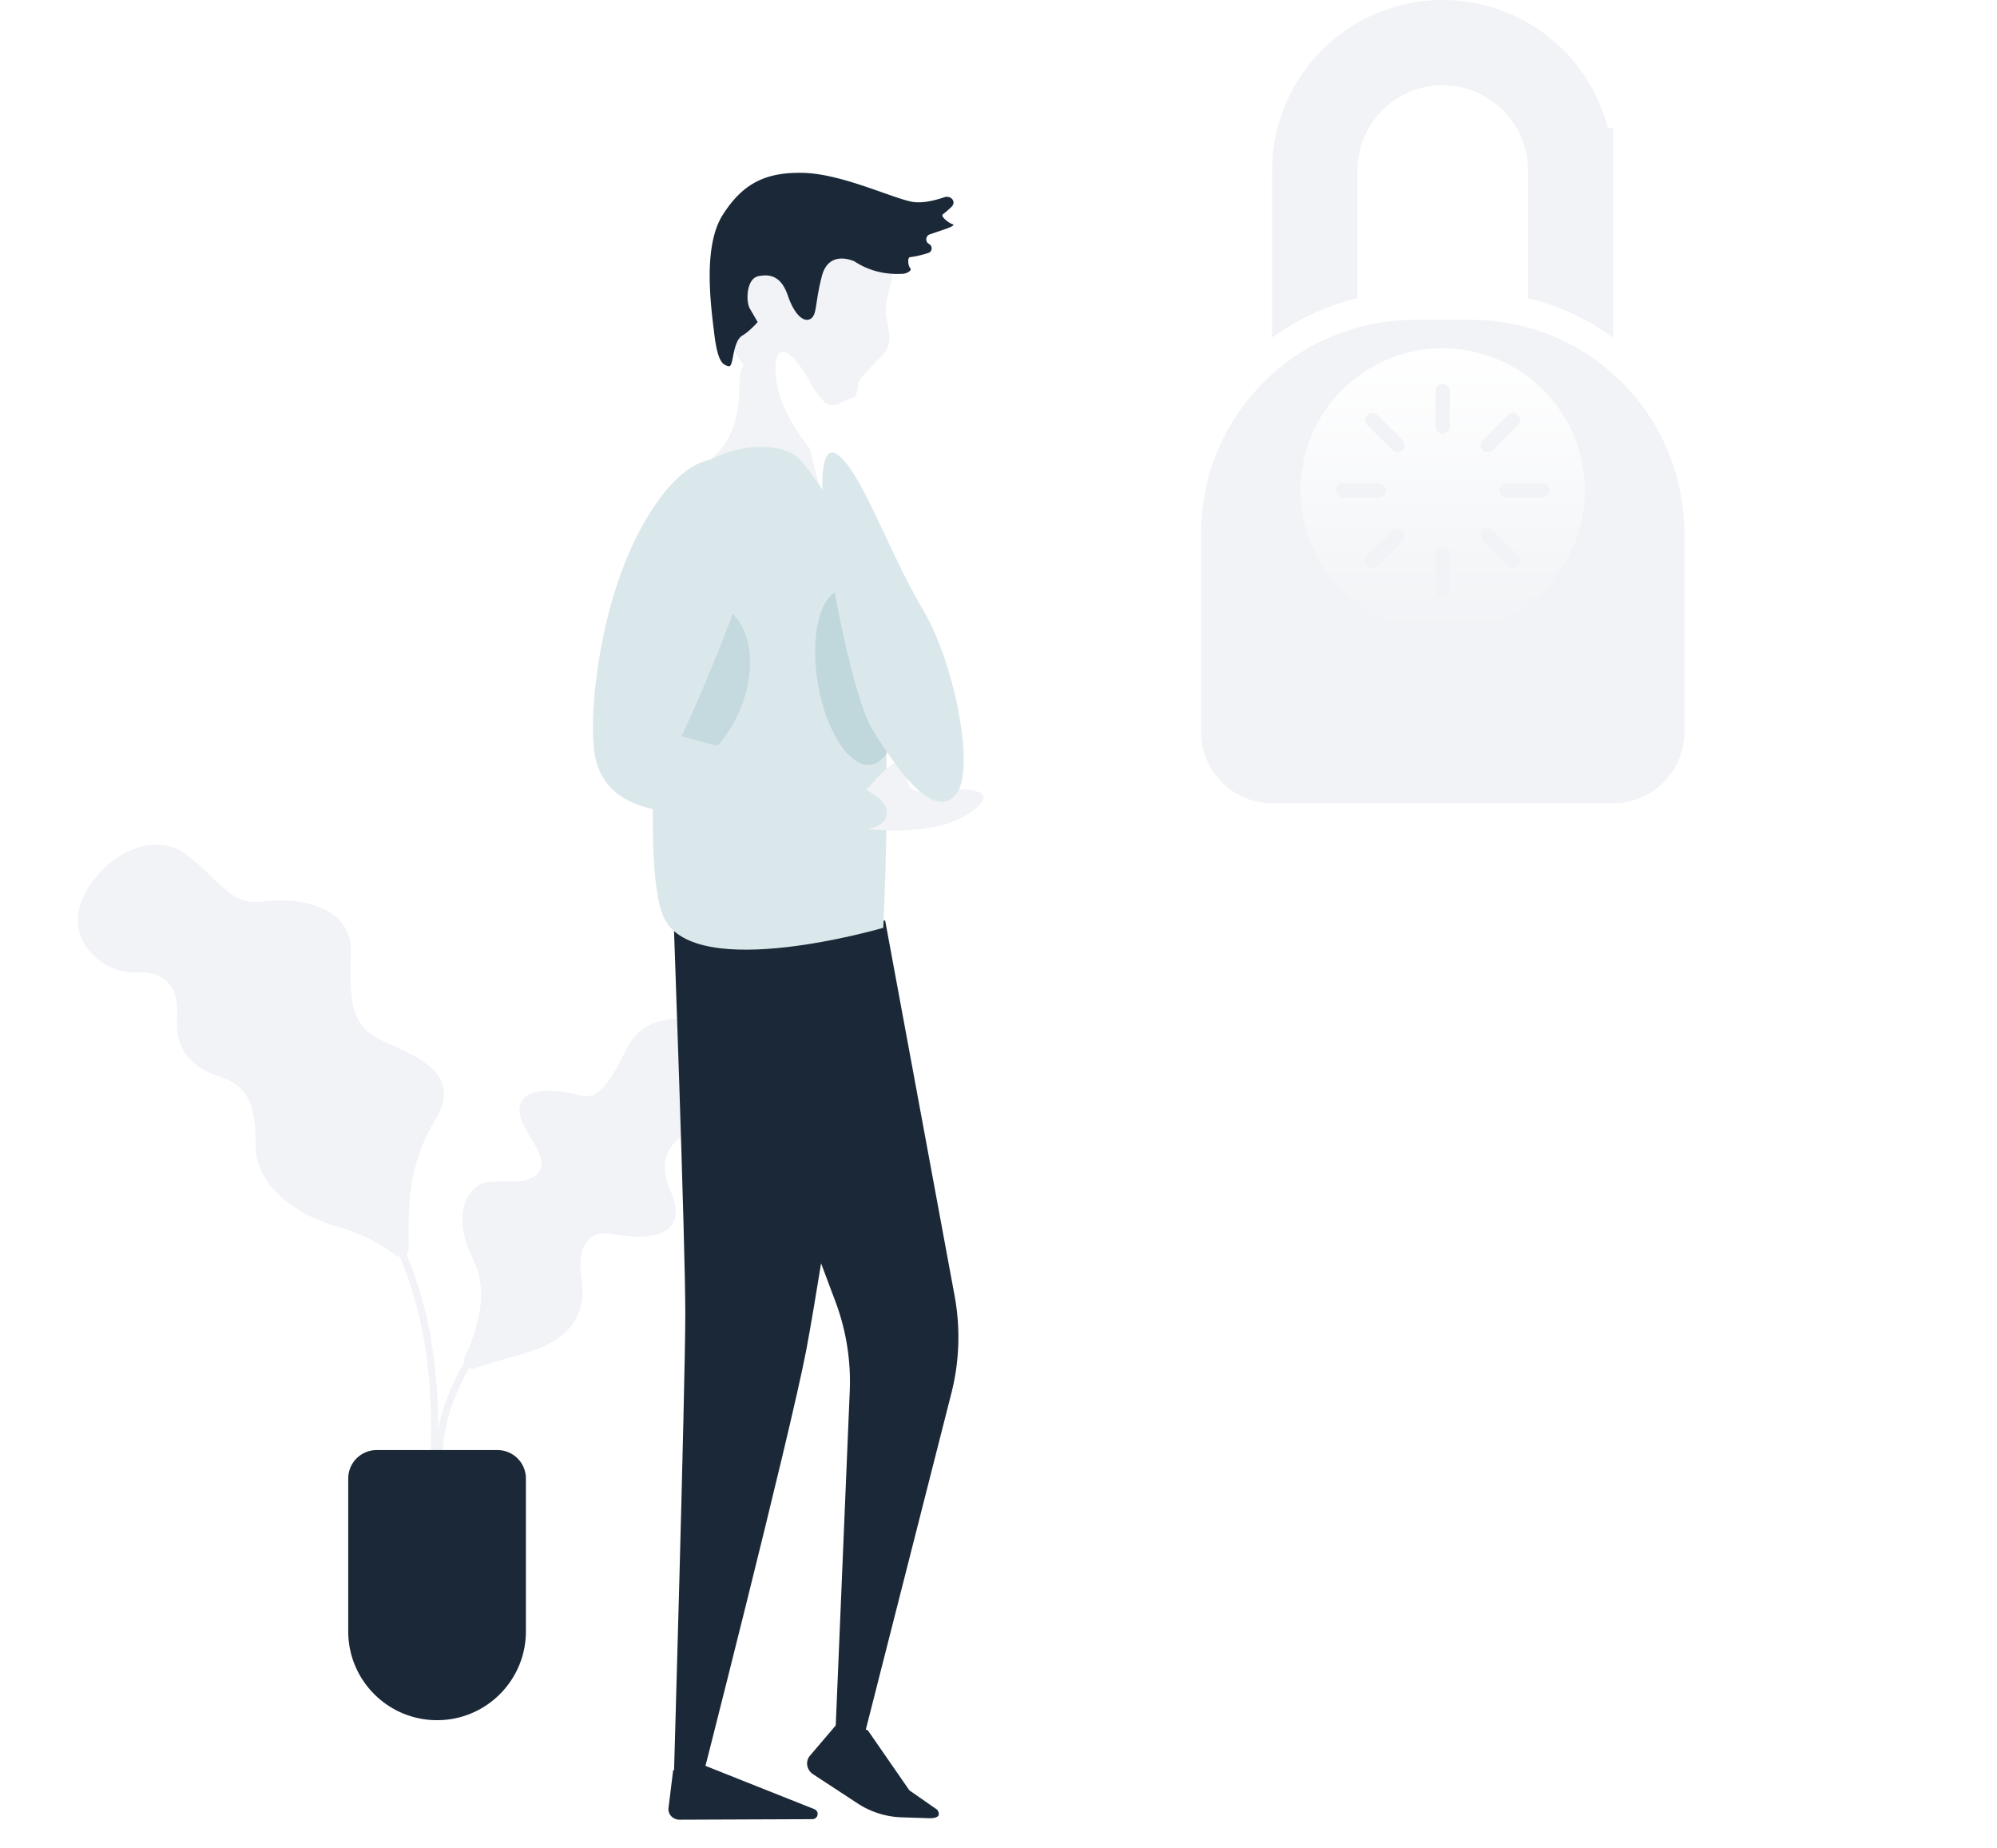 <svg width="281" height="260" fill="none" xmlns="http://www.w3.org/2000/svg"><path d="M221 24v36a6 6 0 0 1-6 6h-24a6 6 0 0 1-6-6V24c0-9.941 8.059-18 18-18s18 8.059 18 18Z" stroke="#F1F3F6" stroke-width="12"/><g filter="url(#LIGHT/ILLUSTRATIONS/Forgot password__a)"><path d="M167 63c0-17.673 14.327-32 32-32h8c17.673 0 32 14.327 32 32v28c0 6.627-5.373 12-12 12h-48c-6.627 0-12-5.373-12-12V63Z" fill="#F1F3F6"/><path d="M167 63c0-17.673 14.327-32 32-32h8c17.673 0 32 14.327 32 32v28c0 6.627-5.373 12-12 12h-48c-6.627 0-12-5.373-12-12V63Z" stroke="#fff" stroke-width="4"/></g><circle cx="203" cy="69" r="20" fill="url(#LIGHT/ILLUSTRATIONS/Forgot password__b)"/><path d="M203 55v5m0 18v5m14-14h-5m-18 0h-5m23.899-9.9-3.535 3.536m-12.728 12.728-3.535 3.535m19.798.001-3.535-3.536m-12.728-12.728-3.535-3.536" stroke="#F1F3F6" stroke-width="2" stroke-linecap="round"/><path d="M66 191.5c-2.166 3.667-5.5 10.5-3.5 16.5m-10-39.5c5.5 9 9.5 19.5 8.5 38" stroke="#F1F3F6"/><path d="M65.42 190.858c-.41.87.502 1.953 1.413 1.647a101 101 0 0 1 5.774-1.764c4.241-1.144 10.239-3.267 9.245-10.582 0 0-1.595-7.658 4.535-6.531 6.13 1.128 10.542-.315 7.921-6.18-2.621-5.865 2.004-8.376 5.303-9.266 3.299-.889 8.093-6.479 4.316-11.021-3.777-4.543-12.692-5.678-15.643.173-2.95 5.851-4.277 7.473-7.02 6.696-2.744-.777-7.673-1.217-8.141 1.689-.468 2.907 4.422 6.897 2.753 9.116-1.669 2.219-5.313.927-7.67 1.562-2.356.636-4.88 4.35-1.53 11.029 2.244 4.472.284 10.16-1.257 13.432Zm-7.925-15.178c.007.899-1.15 1.416-1.87.879a24.897 24.897 0 0 0-8.206-4.017c-6.342-1.74-11.457-6.223-11.443-11.153.015-4.931-.584-8.49-4.896-9.871-4.312-1.38-6.437-3.976-6.17-8.245.266-4.27-1.403-6.662-5.872-6.467-4.47.195-10.041-4.492-7.383-10.434 2.658-5.942 9.88-9.842 14.744-6.021 4.863 3.822 6.123 7.128 10.797 6.476 4.673-.652 12.337.582 12.166 7.088-.172 6.506-.03 9.861 3.417 11.951 3.447 2.091 12.937 4.142 8.548 11.504-3.904 6.548-3.884 11.836-3.832 18.31Z" fill="#F1F3F6"/><path d="M49 208a4 4 0 0 1 4-4h17a4 4 0 0 1 4 4v21.5c0 6.904-5.596 12.5-12.5 12.5S49 236.404 49 229.5V208Z" fill="#1B2837"/><path d="M126.096 34.038s-.25 3.987-.854 6.259c-.605 2.27-.807 3.028-.452 4.744.355 1.716.711 3.432-.451 4.744-1.162 1.312-3.283 3.18-3.485 3.936-.201.757-.328 3.93-3.006 4.837-2.678.909-6.588.195-10.337-3.526-3.743-4.24-5.771-8.428-5.771-8.428l1.155-13.88 11.673-4.188 9.858 2.625 1.67 2.877Z" fill="#F1F3F6"/><path d="M104.494 47.181c-1.517.877-1.21 4.543-1.968 4.34-.759-.201-1.517-.403-2.026-4.593-.508-4.189-1.597-12.303 1.201-16.705 2.798-4.402 6.017-6.03 11.317-5.904 5.301.126 12.141 3.385 15.167 4.039 1.396.302 3.171-.093 4.678-.607.947-.323 1.746.632 1.034 1.335-.363.358-.77.72-1.221 1.061-.389.295.874 1.261 1.346 1.387.524.14-.619.564-1.133.738l-2.051.696a.74.74 0 0 0-.12 1.35c.546.301.49 1.083-.105 1.271-.773.245-1.727.5-2.544.584-.421.043-.296 1.23 0 1.534.336.346-.484.77-.965.805-1.659.118-4.3-.051-6.848-1.726 0 0-3.59-1.767-4.598 2.018-1.008 3.785-.653 5.501-1.613 6.056-.96.556-2.275-.605-3.187-3.28-.912-2.675-2.428-3.08-4.147-2.726-1.718.353-1.766 3.583-1.209 4.542l1.113 1.918s-1.162 1.312-2.121 1.867Zm13.062 135.931-19.424-51.741 26.421-1.871 9.769 52.795c.842 4.55.687 9.228-.454 13.712l-13.028 51.207-3.406-.568 2.135-50.947a32.004 32.004 0 0 0-2.013-12.587Z" fill="#1B2837"/><path d="m118.037 242.221-4.067 4.774c-.677.787-.473 2.005.43 2.602l6.277 4.112a12.003 12.003 0 0 0 6.198 1.957c1.545.049 3.168.102 3.79.124 1.322.046 1.761-.394 1.202-1.201l-3.913-2.725-5.851-8.455-4.066-1.188Z" fill="#1B2837"/><path d="M104.053 54c0 9-4 10-6 12.5 5.167 2.5 19.2 7.2 18 4-1.2-3.2-3-10.167-2.5-12.5-2.666-4.667-9.5-11.2-9.5-4Z" fill="#F1F3F6"/><path d="M98.132 252.89h-3.394s1.691-57.903 1.691-68.122c0-10.218-1.691-56.768-1.691-56.768l28.355 1.287s-7.354 48.593-9.633 60.591c-2.28 11.997-15.328 63.012-15.328 63.012Z" fill="#1B2837"/><path d="M124.285 130.526s1.246-23.588-.271-38.192c-1.516-14.603-8.725-24.457-11.296-27.52-2.572-3.075-10.518-2.306-14.213.916-3.694 3.222-9.495 54.416-5.036 63.472 4.46 9.057 30.816 1.324 30.816 1.324Z" fill="#DBE8EB"/><path d="M119.676 113.93c3.124-4.029 6.917-8.504 7.592-6.043.676 2.461-.216 4.027 5.149 3.355 5.366-.672 8.051.446 4.031 3.132-4.02 2.686-9.834 2.687-14.978 2.24-5.144-.446-1.794-2.684-1.794-2.684Z" fill="#F1F3F6"/><g opacity=".4" filter="url(#LIGHT/ILLUSTRATIONS/Forgot password__c)"><ellipse cx="96.505" cy="96.737" rx="8.238" ry="12.5" transform="rotate(23.257 96.505 96.737)" fill="#A6C5CD"/></g><g opacity=".5" filter="url(#LIGHT/ILLUSTRATIONS/Forgot password__d)"><ellipse cx="120.532" cy="95.246" rx="5.527" ry="12.5" transform="rotate(-9.59 120.532 95.246)" fill="#A6C5CD"/></g><path d="M106.516 67.963c-2.552-4.116-8.481-6.254-15.03 4.138-6.55 10.391-7.988 24.41-8.048 29.515-.06 5.104.186 11.053 10.186 12.553s28.914 5.058 31 1c2.014-4.881-15-8-19-9s-9.72-2.608-9.72-2.608 14.114-29.938 10.612-35.598Z" fill="#DBE8EB"/><path d="M119.436 65.694c1.391-4.904 2.746-10.612.364-9.697-2.382.916-3.115 2.563-5.755-2.156-2.64-4.72-5.133-6.218-4.912-1.389.221 4.83 3.668 9.513 7.077 13.39 3.41 3.877 3.226-.148 3.226-.148Z" fill="#fff"/><path d="M134.622 111.589c-2.641 3.609-7.159-1.161-12.019-9.229-3.702-6.144-11.641-48.656-3.034-36.528 3.016 4.25 6.103 12.871 10.369 20.048 4.265 7.177 7.325 22.1 4.684 25.709Z" fill="#DBE8EB"/><path d="m94.718 249.063-.653 5.293c-.112.875.61 1.644 1.539 1.644l18.678-.074c.843 0 1.075-1.104.292-1.415L98.192 248l-3.474 1.063Z" fill="#1B2837"/><defs><filter id="LIGHT/ILLUSTRATIONS/Forgot password__a" x="125" y="1" width="156" height="156" filterUnits="userSpaceOnUse" color-interpolation-filters="sRGB"><feFlood flood-opacity="0" result="BackgroundImageFix"/><feColorMatrix in="SourceAlpha" values="0 0 0 0 0 0 0 0 0 0 0 0 0 0 0 0 0 0 127 0" result="hardAlpha"/><feOffset dy="12"/><feGaussianBlur stdDeviation="20"/><feColorMatrix values="0 0 0 0 0.851 0 0 0 0 0.871 0 0 0 0 0.894 0 0 0 1 0"/><feBlend in2="BackgroundImageFix" result="effect1_dropShadow_180_3814"/><feBlend in="SourceGraphic" in2="effect1_dropShadow_180_3814" result="shape"/></filter><filter id="LIGHT/ILLUSTRATIONS/Forgot password__c" x="75.468" y="72.798" width="42.074" height="47.878" filterUnits="userSpaceOnUse" color-interpolation-filters="sRGB"><feFlood flood-opacity="0" result="BackgroundImageFix"/><feBlend in="SourceGraphic" in2="BackgroundImageFix" result="shape"/><feGaussianBlur stdDeviation="6" result="effect1_foregroundBlur_180_3814"/></filter><filter id="LIGHT/ILLUSTRATIONS/Forgot password__d" x="102.696" y="70.886" width="35.671" height="48.721" filterUnits="userSpaceOnUse" color-interpolation-filters="sRGB"><feFlood flood-opacity="0" result="BackgroundImageFix"/><feBlend in="SourceGraphic" in2="BackgroundImageFix" result="shape"/><feGaussianBlur stdDeviation="6" result="effect1_foregroundBlur_180_3814"/></filter><linearGradient id="LIGHT/ILLUSTRATIONS/Forgot password__b" x1="203" y1="49" x2="203" y2="89" gradientUnits="userSpaceOnUse"><stop stop-color="#fff"/><stop offset="1" stop-color="#fff" stop-opacity="0"/></linearGradient></defs></svg>